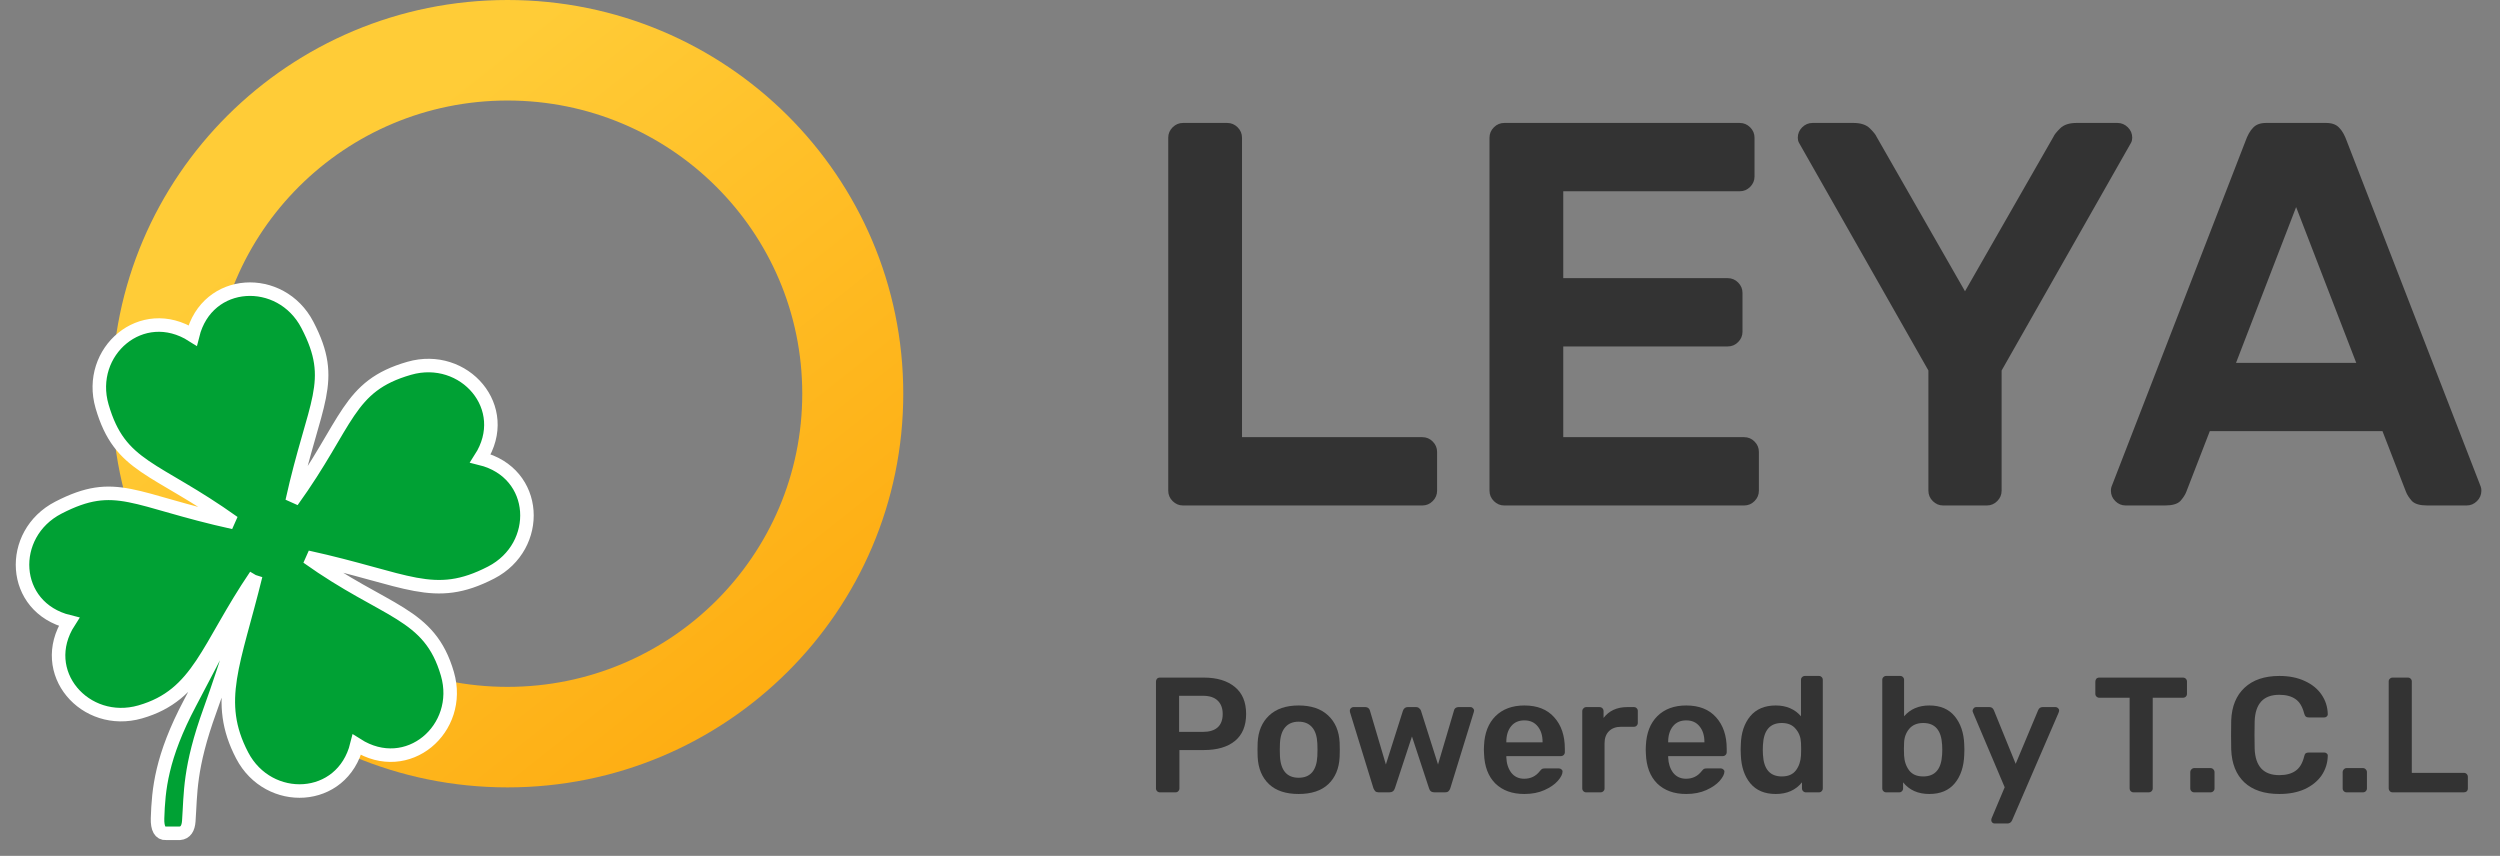 <svg width="111" height="38" viewBox="0 0 111 38" fill="none" xmlns="http://www.w3.org/2000/svg">
<rect x="0" y="0" width="111" height="38" fill="#808080" stroke="none"/>
<path fill-rule="evenodd" clip-rule="evenodd" d="M22.536 34.96C32.239 34.96 40.105 27.134 40.105 17.48C40.105 7.826 32.239 0 22.536 0C12.832 0 4.966 7.826 4.966 17.48C4.966 27.134 12.832 34.96 22.536 34.96ZM22.536 30.497C29.762 30.497 35.62 24.669 35.62 17.48C35.62 10.291 29.762 4.463 22.536 4.463C15.31 4.463 9.452 10.291 9.452 17.48C9.452 24.669 15.31 30.497 22.536 30.497Z" fill="url(#paint0_linear)"/>
<path fill-rule="evenodd" clip-rule="evenodd" d="M18.17 16.352C15.406 17.146 15.488 18.762 12.971 22.252C13.956 17.799 14.975 16.972 13.646 14.422C12.476 12.176 9.196 12.307 8.553 14.893C6.296 13.458 3.827 15.61 4.532 18.04C5.33 20.788 6.865 20.693 10.372 23.197C5.896 22.217 5.155 21.218 2.591 22.54C0.335 23.704 0.465 26.967 3.065 27.607C1.622 29.852 3.785 32.309 6.227 31.608C8.84 30.857 9.196 28.732 11.355 25.553C10.703 26.825 9.643 28.934 8.436 31.212C7.159 33.624 7.036 35.064 6.995 36.335C6.981 36.785 7.114 37.02 7.368 36.999H7.984C8.238 36.977 8.359 36.778 8.382 36.462C8.471 35.236 8.39 34.114 9.324 31.536C10.096 29.404 10.802 26.965 11.355 25.553C10.399 29.438 9.499 31.137 10.751 33.539C11.921 35.784 15.201 35.654 15.844 33.067C18.101 34.503 20.57 32.351 19.865 29.921C19.067 27.172 17.154 27.244 13.646 24.74C18.122 25.72 19.242 26.743 21.806 25.421C24.063 24.256 23.931 20.993 21.332 20.353C22.775 18.108 20.612 15.651 18.17 16.352Z" fill="#00A134" stroke="white" stroke-width="0.6"/>
<path d="M63.152 19.41C63.33 19.41 63.484 19.474 63.613 19.604C63.742 19.733 63.807 19.887 63.807 20.065V21.788C63.807 21.965 63.742 22.119 63.613 22.248C63.484 22.378 63.33 22.443 63.152 22.443H52.525C52.347 22.443 52.194 22.378 52.064 22.248C51.935 22.119 51.87 21.965 51.87 21.788V6.114C51.87 5.936 51.935 5.782 52.064 5.653C52.194 5.524 52.347 5.459 52.525 5.459H54.49C54.668 5.459 54.822 5.524 54.951 5.653C55.081 5.782 55.145 5.936 55.145 6.114V19.41H63.152Z" fill="#333333"/>
<path d="M77.44 19.41C77.618 19.41 77.772 19.474 77.901 19.604C78.03 19.733 78.095 19.887 78.095 20.065V21.788C78.095 21.965 78.03 22.119 77.901 22.248C77.772 22.378 77.618 22.443 77.44 22.443H66.789C66.611 22.443 66.457 22.378 66.328 22.248C66.198 22.119 66.134 21.965 66.134 21.788V6.114C66.134 5.936 66.198 5.782 66.328 5.653C66.457 5.524 66.611 5.459 66.789 5.459H77.246C77.424 5.459 77.577 5.524 77.707 5.653C77.836 5.782 77.901 5.936 77.901 6.114V7.837C77.901 8.015 77.836 8.168 77.707 8.298C77.577 8.427 77.424 8.492 77.246 8.492H69.409V12.35H76.712C76.89 12.35 77.044 12.414 77.173 12.544C77.302 12.673 77.367 12.827 77.367 13.005V14.727C77.367 14.905 77.302 15.059 77.173 15.188C77.044 15.318 76.89 15.382 76.712 15.382H69.409V19.41H77.44Z" fill="#333333"/>
<path d="M94.016 5.459C94.194 5.459 94.347 5.524 94.477 5.653C94.606 5.782 94.671 5.936 94.671 6.114C94.671 6.195 94.654 6.268 94.622 6.332L88.872 16.45V21.788C88.872 21.965 88.807 22.119 88.678 22.248C88.549 22.378 88.395 22.443 88.217 22.443H86.276C86.098 22.443 85.944 22.378 85.815 22.248C85.686 22.119 85.621 21.965 85.621 21.788V16.45L79.871 6.332C79.838 6.268 79.822 6.195 79.822 6.114C79.822 5.936 79.887 5.782 80.016 5.653C80.146 5.524 80.299 5.459 80.477 5.459H82.297C82.62 5.459 82.863 5.54 83.025 5.702C83.186 5.863 83.284 5.985 83.316 6.066L87.246 12.932L91.177 6.066C91.209 5.985 91.306 5.863 91.468 5.702C91.63 5.54 91.872 5.459 92.196 5.459H94.016Z" fill="#333333"/>
<path d="M103.283 5.459C103.542 5.459 103.736 5.532 103.865 5.677C103.995 5.807 104.108 6.009 104.205 6.284L110.149 21.618C110.165 21.666 110.173 21.723 110.173 21.788C110.173 21.965 110.109 22.119 109.979 22.248C109.85 22.378 109.696 22.443 109.518 22.443H107.771C107.448 22.443 107.221 22.378 107.092 22.248C106.963 22.103 106.874 21.965 106.825 21.836L105.782 19.143H98.115L97.072 21.836C97.023 21.965 96.934 22.103 96.805 22.248C96.675 22.378 96.449 22.443 96.126 22.443H94.379C94.201 22.443 94.047 22.378 93.918 22.248C93.788 22.119 93.724 21.965 93.724 21.788C93.724 21.723 93.732 21.666 93.748 21.618L99.692 6.284C99.789 6.009 99.902 5.807 100.032 5.677C100.161 5.532 100.355 5.459 100.614 5.459H103.283ZM104.617 16.11L101.948 9.195L99.28 16.11H104.617Z" fill="#333333"/>
<path d="M51.5 35.18C51.451 35.18 51.41 35.163 51.376 35.129C51.342 35.095 51.325 35.054 51.325 35.006V30.267C51.325 30.214 51.34 30.17 51.369 30.136C51.403 30.102 51.447 30.085 51.5 30.085H53.451C54.033 30.085 54.491 30.224 54.826 30.5C55.161 30.772 55.328 31.172 55.328 31.701C55.328 32.23 55.161 32.63 54.826 32.902C54.496 33.169 54.038 33.302 53.451 33.302H52.366V35.006C52.366 35.054 52.349 35.095 52.315 35.129C52.286 35.163 52.245 35.18 52.191 35.18H51.5ZM53.414 32.495C53.696 32.495 53.912 32.429 54.062 32.298C54.212 32.162 54.288 31.963 54.288 31.701C54.288 31.449 54.215 31.252 54.069 31.111C53.924 30.966 53.705 30.893 53.414 30.893H52.352V32.495H53.414Z" fill="#333333"/>
<path d="M57.66 35.253C57.092 35.253 56.653 35.108 56.343 34.816C56.032 34.52 55.865 34.118 55.84 33.608L55.833 33.288L55.84 32.968C55.865 32.463 56.035 32.063 56.35 31.767C56.665 31.471 57.102 31.323 57.66 31.323C58.218 31.323 58.655 31.471 58.97 31.767C59.286 32.063 59.456 32.463 59.48 32.968C59.485 33.026 59.487 33.133 59.487 33.288C59.487 33.443 59.485 33.55 59.48 33.608C59.456 34.118 59.288 34.52 58.978 34.816C58.667 35.108 58.228 35.253 57.66 35.253ZM57.66 34.532C57.917 34.532 58.116 34.453 58.257 34.292C58.398 34.127 58.475 33.887 58.49 33.572C58.495 33.523 58.497 33.429 58.497 33.288C58.497 33.147 58.495 33.053 58.49 33.004C58.475 32.689 58.398 32.451 58.257 32.291C58.116 32.126 57.917 32.043 57.66 32.043C57.403 32.043 57.204 32.126 57.063 32.291C56.923 32.451 56.845 32.689 56.83 33.004L56.823 33.288L56.83 33.572C56.845 33.887 56.923 34.127 57.063 34.292C57.204 34.453 57.403 34.532 57.66 34.532Z" fill="#333333"/>
<path d="M61.221 35.18C61.157 35.18 61.106 35.166 61.068 35.137C61.034 35.103 61.005 35.057 60.98 34.998L59.94 31.621C59.935 31.607 59.932 31.585 59.932 31.555C59.932 31.512 59.947 31.476 59.976 31.446C60.01 31.412 60.046 31.395 60.085 31.395H60.624C60.677 31.395 60.721 31.41 60.755 31.439C60.789 31.468 60.81 31.5 60.82 31.534L61.533 33.943L62.291 31.555C62.305 31.512 62.329 31.476 62.363 31.446C62.402 31.412 62.451 31.395 62.509 31.395H62.873C62.931 31.395 62.977 31.412 63.011 31.446C63.05 31.476 63.077 31.512 63.091 31.555L63.848 33.943L64.561 31.534C64.566 31.5 64.586 31.468 64.62 31.439C64.659 31.41 64.702 31.395 64.751 31.395H65.289C65.333 31.395 65.369 31.412 65.398 31.446C65.433 31.476 65.449 31.512 65.449 31.555L65.435 31.621L64.394 34.998C64.375 35.057 64.346 35.103 64.307 35.137C64.273 35.166 64.224 35.18 64.161 35.18H63.688C63.562 35.18 63.482 35.12 63.448 34.998L62.691 32.698L61.934 34.998C61.895 35.12 61.812 35.18 61.686 35.18H61.221Z" fill="#333333"/>
<path d="M67.681 35.253C67.143 35.253 66.713 35.098 66.393 34.787C66.078 34.472 65.91 34.03 65.891 33.462L65.884 33.281L65.891 33.099C65.915 32.545 66.085 32.111 66.4 31.796C66.721 31.48 67.148 31.323 67.681 31.323C68.254 31.323 68.696 31.497 69.006 31.847C69.322 32.196 69.479 32.662 69.479 33.244V33.397C69.479 33.446 69.462 33.487 69.428 33.521C69.394 33.555 69.351 33.572 69.297 33.572H66.881V33.63C66.891 33.897 66.963 34.123 67.099 34.307C67.24 34.486 67.432 34.576 67.674 34.576C67.961 34.576 68.191 34.465 68.366 34.241C68.409 34.188 68.443 34.154 68.468 34.139C68.497 34.125 68.538 34.118 68.591 34.118H69.217C69.261 34.118 69.297 34.132 69.326 34.161C69.361 34.186 69.377 34.217 69.377 34.256C69.377 34.372 69.307 34.511 69.166 34.671C69.031 34.826 68.834 34.962 68.577 35.078C68.32 35.195 68.021 35.253 67.681 35.253ZM68.49 32.96V32.938C68.49 32.652 68.417 32.422 68.271 32.247C68.13 32.072 67.934 31.985 67.681 31.985C67.429 31.985 67.233 32.072 67.092 32.247C66.951 32.422 66.881 32.652 66.881 32.938V32.96H68.49Z" fill="#333333"/>
<path d="M70.427 35.18C70.378 35.18 70.337 35.163 70.303 35.129C70.269 35.095 70.252 35.054 70.252 35.006V31.577C70.252 31.529 70.269 31.488 70.303 31.454C70.337 31.415 70.378 31.395 70.427 31.395H71.016C71.07 31.395 71.113 31.412 71.147 31.446C71.181 31.48 71.198 31.524 71.198 31.577V31.876C71.315 31.721 71.46 31.602 71.635 31.519C71.814 31.437 72.018 31.395 72.246 31.395H72.545C72.598 31.395 72.639 31.412 72.668 31.446C72.703 31.476 72.719 31.517 72.719 31.57V32.094C72.719 32.143 72.703 32.184 72.668 32.218C72.639 32.252 72.598 32.269 72.545 32.269H71.977C71.749 32.269 71.569 32.334 71.438 32.465C71.307 32.596 71.242 32.776 71.242 33.004V35.006C71.242 35.054 71.225 35.095 71.191 35.129C71.157 35.163 71.113 35.18 71.06 35.18H70.427Z" fill="#333333"/>
<path d="M74.868 35.253C74.329 35.253 73.9 35.098 73.579 34.787C73.264 34.472 73.097 34.03 73.077 33.462L73.07 33.281L73.077 33.099C73.102 32.545 73.271 32.111 73.587 31.796C73.907 31.48 74.334 31.323 74.868 31.323C75.44 31.323 75.882 31.497 76.193 31.847C76.508 32.196 76.666 32.662 76.666 33.244V33.397C76.666 33.446 76.649 33.487 76.615 33.521C76.581 33.555 76.537 33.572 76.484 33.572H74.067V33.63C74.077 33.897 74.15 34.123 74.285 34.307C74.426 34.486 74.618 34.576 74.861 34.576C75.147 34.576 75.377 34.465 75.552 34.241C75.596 34.188 75.63 34.154 75.654 34.139C75.683 34.125 75.724 34.118 75.778 34.118H76.404C76.447 34.118 76.484 34.132 76.513 34.161C76.547 34.186 76.564 34.217 76.564 34.256C76.564 34.372 76.493 34.511 76.353 34.671C76.217 34.826 76.02 34.962 75.763 35.078C75.506 35.195 75.207 35.253 74.868 35.253ZM75.676 32.96V32.938C75.676 32.652 75.603 32.422 75.457 32.247C75.317 32.072 75.12 31.985 74.868 31.985C74.615 31.985 74.419 32.072 74.278 32.247C74.138 32.422 74.067 32.652 74.067 32.938V32.96H75.676Z" fill="#333333"/>
<path d="M78.843 35.253C78.353 35.253 77.977 35.095 77.715 34.78C77.453 34.465 77.312 34.045 77.293 33.521L77.285 33.281L77.293 33.048C77.307 32.538 77.446 32.123 77.708 31.803C77.975 31.483 78.353 31.323 78.843 31.323C79.314 31.323 79.687 31.483 79.964 31.803V30.187C79.964 30.134 79.981 30.093 80.015 30.063C80.049 30.029 80.09 30.012 80.139 30.012H80.757C80.811 30.012 80.852 30.029 80.881 30.063C80.915 30.093 80.932 30.134 80.932 30.187V35.006C80.932 35.054 80.915 35.095 80.881 35.129C80.852 35.163 80.811 35.18 80.757 35.18H80.182C80.134 35.18 80.093 35.163 80.059 35.129C80.025 35.095 80.008 35.054 80.008 35.006V34.736C79.731 35.081 79.343 35.253 78.843 35.253ZM79.112 34.474C79.394 34.474 79.603 34.385 79.738 34.205C79.874 34.025 79.949 33.805 79.964 33.543C79.969 33.484 79.971 33.39 79.971 33.259C79.971 33.133 79.969 33.04 79.964 32.982C79.954 32.739 79.877 32.533 79.731 32.364C79.59 32.189 79.384 32.101 79.112 32.101C78.588 32.101 78.309 32.424 78.275 33.069L78.268 33.288L78.275 33.506C78.309 34.152 78.588 34.474 79.112 34.474Z" fill="#333333"/>
<path d="M85.662 35.253C85.162 35.253 84.774 35.081 84.497 34.736V35.006C84.497 35.054 84.48 35.095 84.446 35.129C84.417 35.163 84.376 35.18 84.322 35.18H83.747C83.699 35.18 83.658 35.163 83.624 35.129C83.59 35.095 83.573 35.054 83.573 35.006V30.187C83.573 30.134 83.59 30.093 83.624 30.063C83.658 30.029 83.699 30.012 83.747 30.012H84.366C84.419 30.012 84.461 30.029 84.49 30.063C84.524 30.093 84.541 30.134 84.541 30.187V31.803C84.817 31.483 85.191 31.323 85.662 31.323C86.152 31.323 86.528 31.483 86.79 31.803C87.052 32.123 87.193 32.538 87.212 33.048C87.217 33.106 87.219 33.184 87.219 33.281C87.219 33.383 87.217 33.462 87.212 33.521C87.193 34.045 87.052 34.465 86.79 34.78C86.528 35.095 86.152 35.253 85.662 35.253ZM85.392 34.474C85.916 34.474 86.195 34.152 86.23 33.506C86.234 33.458 86.237 33.385 86.237 33.288C86.237 33.191 86.234 33.118 86.23 33.069C86.195 32.424 85.916 32.101 85.392 32.101C85.121 32.101 84.912 32.189 84.766 32.364C84.626 32.533 84.55 32.739 84.541 32.982L84.534 33.259L84.541 33.543C84.555 33.805 84.631 34.025 84.766 34.205C84.902 34.385 85.111 34.474 85.392 34.474Z" fill="#333333"/>
<path d="M88.557 36.563C88.518 36.563 88.484 36.549 88.455 36.52C88.426 36.49 88.412 36.456 88.412 36.418C88.412 36.374 88.421 36.335 88.441 36.301L89.008 34.955L87.611 31.657C87.591 31.614 87.582 31.58 87.582 31.555C87.587 31.512 87.604 31.476 87.633 31.446C87.662 31.412 87.698 31.395 87.742 31.395H88.332C88.424 31.395 88.489 31.442 88.528 31.534L89.496 33.914L90.493 31.534C90.532 31.442 90.598 31.395 90.69 31.395H91.272C91.311 31.395 91.345 31.41 91.374 31.439C91.408 31.468 91.425 31.502 91.425 31.541C91.425 31.575 91.415 31.614 91.396 31.657L89.336 36.425C89.292 36.517 89.224 36.563 89.132 36.563H88.557Z" fill="#333333"/>
<path d="M94.729 35.18C94.681 35.18 94.639 35.163 94.605 35.129C94.571 35.095 94.555 35.054 94.555 35.006V30.98H93.208C93.159 30.98 93.118 30.963 93.084 30.93C93.05 30.896 93.033 30.854 93.033 30.806V30.267C93.033 30.214 93.048 30.17 93.077 30.136C93.111 30.102 93.154 30.085 93.208 30.085H96.92C96.973 30.085 97.017 30.102 97.051 30.136C97.085 30.17 97.102 30.214 97.102 30.267V30.806C97.102 30.854 97.085 30.896 97.051 30.93C97.017 30.963 96.973 30.98 96.92 30.98H95.581V35.006C95.581 35.054 95.564 35.095 95.53 35.129C95.496 35.163 95.452 35.18 95.399 35.18H94.729Z" fill="#333333"/>
<path d="M97.422 35.18C97.374 35.18 97.332 35.163 97.299 35.129C97.264 35.095 97.248 35.054 97.248 35.006V34.285C97.248 34.236 97.264 34.195 97.299 34.161C97.332 34.123 97.374 34.103 97.422 34.103H98.15C98.199 34.103 98.24 34.123 98.274 34.161C98.308 34.195 98.325 34.236 98.325 34.285V35.006C98.325 35.054 98.308 35.095 98.274 35.129C98.24 35.163 98.199 35.18 98.15 35.18H97.422Z" fill="#333333"/>
<path d="M101.206 35.253C100.536 35.253 100.017 35.081 99.648 34.736C99.284 34.392 99.09 33.907 99.066 33.281C99.061 33.15 99.059 32.936 99.059 32.64C99.059 32.339 99.061 32.121 99.066 31.985C99.09 31.364 99.287 30.881 99.656 30.537C100.029 30.187 100.546 30.012 101.206 30.012C101.638 30.012 102.014 30.088 102.334 30.238C102.655 30.384 102.902 30.585 103.077 30.842C103.251 31.095 103.344 31.381 103.353 31.701V31.716C103.353 31.755 103.336 31.788 103.302 31.818C103.273 31.842 103.239 31.854 103.2 31.854H102.509C102.451 31.854 102.407 31.842 102.378 31.818C102.349 31.793 102.325 31.747 102.305 31.679C102.228 31.374 102.099 31.16 101.919 31.039C101.74 30.913 101.5 30.849 101.199 30.849C100.5 30.849 100.136 31.24 100.107 32.021C100.102 32.152 100.1 32.354 100.1 32.626C100.1 32.897 100.102 33.103 100.107 33.244C100.136 34.025 100.5 34.416 101.199 34.416C101.5 34.416 101.74 34.353 101.919 34.227C102.104 34.101 102.232 33.887 102.305 33.586C102.32 33.518 102.342 33.472 102.371 33.448C102.405 33.424 102.451 33.412 102.509 33.412H103.2C103.244 33.412 103.281 33.426 103.31 33.455C103.344 33.484 103.358 33.521 103.353 33.565C103.344 33.885 103.251 34.173 103.077 34.431C102.902 34.683 102.655 34.884 102.334 35.035C102.014 35.18 101.638 35.253 101.206 35.253Z" fill="#333333"/>
<path d="M104.189 35.18C104.141 35.18 104.099 35.163 104.065 35.129C104.031 35.095 104.014 35.054 104.014 35.006V34.285C104.014 34.236 104.031 34.195 104.065 34.161C104.099 34.123 104.141 34.103 104.189 34.103H104.917C104.966 34.103 105.007 34.123 105.041 34.161C105.075 34.195 105.092 34.236 105.092 34.285V35.006C105.092 35.054 105.075 35.095 105.041 35.129C105.007 35.163 104.966 35.18 104.917 35.18H104.189Z" fill="#333333"/>
<path d="M106.232 35.18C106.184 35.18 106.142 35.163 106.108 35.129C106.075 35.095 106.058 35.054 106.058 35.006V30.26C106.058 30.206 106.075 30.165 106.108 30.136C106.142 30.102 106.184 30.085 106.232 30.085H106.909C106.963 30.085 107.004 30.102 107.033 30.136C107.067 30.165 107.084 30.206 107.084 30.26V34.314H109.391C109.445 34.314 109.488 34.331 109.522 34.365C109.556 34.399 109.573 34.443 109.573 34.496V35.006C109.573 35.059 109.556 35.103 109.522 35.137C109.488 35.166 109.445 35.18 109.391 35.18H106.232Z" fill="#333333"/>
<defs>
<linearGradient id="paint0_linear" x1="2.106" y1="18.056" x2="24.479" y2="46.271" gradientUnits="userSpaceOnUse">
<stop stop-color="#FFCC37"/>
<stop offset="1" stop-color="#FEA70B"/>
</linearGradient>
</defs>
</svg>
